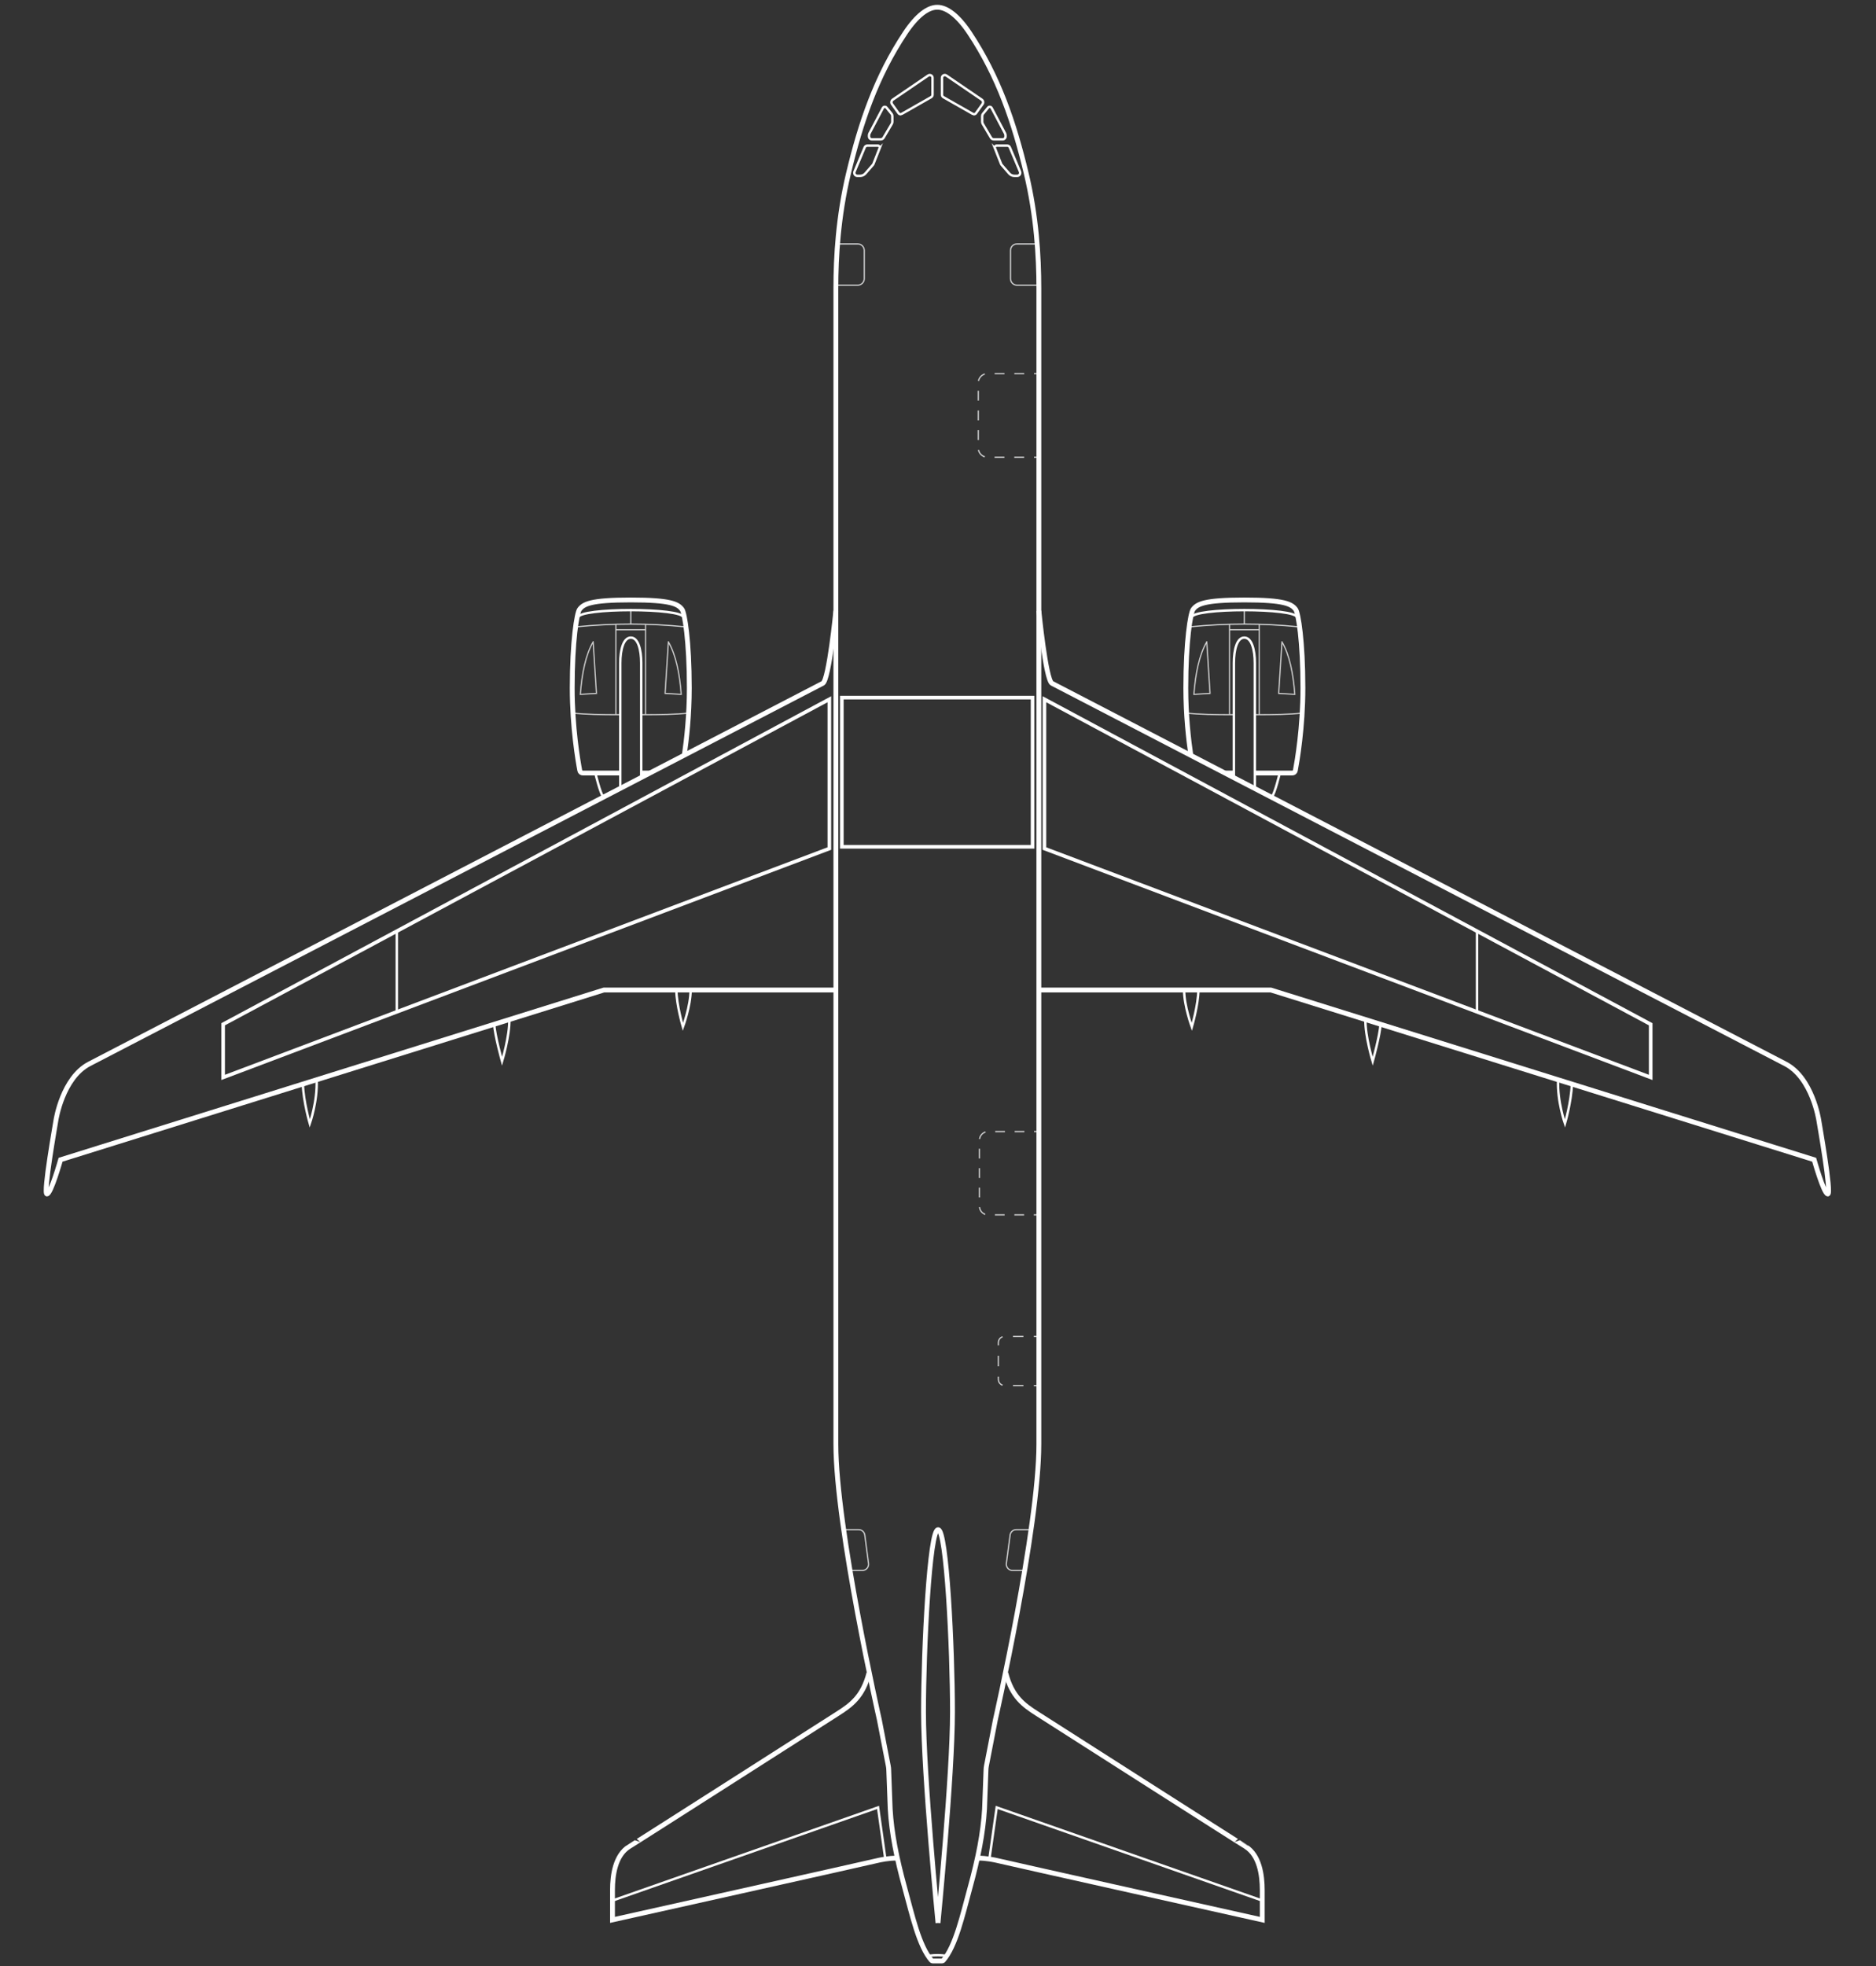 <?xml version="1.0" encoding="UTF-8"?><svg xmlns="http://www.w3.org/2000/svg" viewBox="0 0 777 814"><rect x="0" y="0" width="777" height="814" fill="#333333" stroke="none"/><defs><style>.cls-1{stroke-dasharray:0 0 4.03 4.03;}.cls-1,.cls-2,.cls-3,.cls-4,.cls-5,.cls-6,.cls-7,.cls-8,.cls-9{fill:none;stroke-miterlimit:10;}.cls-1,.cls-4,.cls-5,.cls-6,.cls-7,.cls-9{stroke-width:.5px;}.cls-1,.cls-4,.cls-5,.cls-7{stroke:#d2d3d4;}.cls-2,.cls-3,.cls-8{stroke:#fff;}.cls-3{stroke-width:2px;}.cls-4{stroke-dasharray:0 0 4.32 4.32;}.cls-5{stroke-dasharray:0 0 4.08 4.08;}.cls-6{stroke:#ccc;}.cls-8{stroke-width:1.5px;}.cls-9{stroke:#d1d3d4;}</style></defs><g id="FUEL_TANKS"><g id="Right_Tanks"><line id="Right_Inner___Outer_Line_Divider" class="cls-2" x1="611.75" y1="385.53" x2="611.75" y2="418.94"/><polygon id="Right_Tank_Box" class="cls-8" points="432.59 351.33 432.59 289.51 683.68 424.08 683.68 446.08 432.59 351.33"/></g><rect id="Center_Tank" class="cls-8" x="348.67" y="288.83" width="79" height="61.77"/><g id="Left_Tanks"><line id="Left_Inner___Outer_Line_Divider" class="cls-2" x1="164.35" y1="385.53" x2="164.35" y2="418.94"/><polygon id="Left_Tank_Box" class="cls-8" points="343.5 351.33 343.5 289.51 92.41 424.08 92.41 446.08 343.5 351.33"/></g></g><g id="SVG"><g id="SVG_Detail_Lines"><g id="Engines"><g id="ENG_1"><g id="Strakes"><path id="Outer_Strake" class="cls-6" d="M245.67,265.78l1.36,21.31-6.67,.39c.61-8.46,2.21-16.4,5.3-21.71Z"/><path id="Inner_Strake" class="cls-6" d="M276.83,265.78l-1.36,21.31,6.67,.39c-.61-8.46-2.21-16.4-5.3-21.71Z"/></g><g id="Reverser_Door"><path id="Outer_Side" class="cls-6" d="M256.92,295.91c-7.92,0-14.42-.09-19.83-.7"/><path id="Inner_Side" class="cls-6" d="M265.58,295.91c7.92,0,14.42-.09,19.83-.7"/></g><g id="Engine_Mount"><g id="Connections"><path id="Fan_Connection" class="cls-9" d="M238.37,261.87l.37-2.34c14.97-1.51,30.05-1.51,45.02,0l.37,2.34"/><line id="Middle_Connection" class="cls-9" x1="261.25" y1="252.6" x2="261.25" y2="258.4"/></g><g id="Mounts"><line id="Left_Mount" class="cls-6" x1="255.06" y1="295.9" x2="255.06" y2="258.4"/><line id="Right_Mount" class="cls-6" x1="267.39" y1="295.9" x2="267.39" y2="258.48"/><line id="Front_Mount" class="cls-6" x1="255.06" y1="260.72" x2="267.39" y2="260.72"/></g></g></g><g id="ENG_2"><g id="Strakes-2"><path id="Outer_Strake-2" class="cls-6" d="M530.97,265.78l-1.36,21.31,6.67,.39c-.61-8.46-2.21-16.4-5.3-21.71Z"/><path id="Inner_Strake-2" class="cls-6" d="M499.81,265.78l1.36,21.31-6.67,.39c.61-8.46,2.21-16.4,5.3-21.71Z"/></g><g id="Reverser_Door-2"><path id="Outer_Side-2" class="cls-6" d="M519.72,295.91c7.92,0,14.42-.09,19.83-.7"/><path id="Inner_Side-2" class="cls-6" d="M511.05,295.91c-7.92,0-14.42-.09-19.83-.7"/></g><g id="Engine_Mount-2"><g id="Connections-2"><path id="Fan_Connection-2" class="cls-9" d="M538.27,261.87l-.37-2.34c-14.97-1.51-30.05-1.51-45.02,0l-.37,2.34"/><line id="Middle_Connection-2" class="cls-9" x1="515.39" y1="252.6" x2="515.39" y2="258.4"/></g><g id="Mounts-2"><line id="Right_Mount-2" class="cls-6" x1="521.58" y1="295.9" x2="521.58" y2="258.4"/><line id="Left_Mount-2" class="cls-6" x1="509.25" y1="295.9" x2="509.25" y2="258.48"/><line id="Front_Mount-2" class="cls-6" x1="521.58" y1="260.72" x2="509.25" y2="260.72"/></g></g></g></g><g id="Doors"><g id="Rear_Doors"><path id="AFT_Left_PS_PSS" class="cls-7" d="M352.06,650.21h5.13c1.55,0,2.74-1.36,2.54-2.9l-1.55-11.75c-.17-1.28-1.25-2.23-2.54-2.23h-6.16"/><path id="AFT_Right_CAT" class="cls-7" d="M424.48,650.21h-5.13c-1.55,0-2.74-1.36-2.54-2.9l1.55-11.75c.17-1.28,1.25-2.23,2.54-2.23h6.16"/></g><g id="Front_Doors"><path id="FWD_Right_CAT" class="cls-7" d="M430.28,118.06h-9.08c-1.47,0-2.67-1.19-2.67-2.67v-11.72c0-1.47,1.19-2.67,2.67-2.67h8.38"/><path id="FWD_Left_PS_PSS" class="cls-7" d="M346.2,118.06h9.08c1.47,0,2.67-1.19,2.67-2.67v-11.72c0-1.47-1.19-2.67-2.67-2.67h-8.38"/></g><g id="Cargo_Doors"><g id="BLK_Cargo"><g><line class="cls-7" x1="430.19" y1="553.33" x2="428.19" y2="553.33"/><path class="cls-4" d="M423.87,553.33h-7.83c-1.4,0-2.54,1.14-2.54,2.54v15.25c0,1.4,1.14,2.54,2.54,2.54h9.99"/><line class="cls-7" x1="428.19" y1="573.67" x2="430.19" y2="573.67"/></g></g><g id="AFT_Cargo"><g><line class="cls-7" x1="430.18" y1="503" x2="428.18" y2="503"/><path class="cls-1" d="M424.16,503h-14.91c-1.98,0-3.58-1.6-3.58-3.58v-27.33c0-1.98,1.6-3.58,3.58-3.58h17.02"/><line class="cls-7" x1="428.28" y1="468.5" x2="430.28" y2="468.5"/></g></g><g id="FWD_Cargo"><g><line class="cls-7" x1="430.28" y1="154.67" x2="428.28" y2="154.67"/><path class="cls-5" d="M424.2,154.67h-15.17c-2.13,0-3.86,1.73-3.86,3.86v26.94c0,2.13,1.73,3.86,3.86,3.86h17.21"/><line class="cls-7" x1="428.28" y1="189.33" x2="430.28" y2="189.33"/></g></g></g></g></g><g id="SVG_Main_Lines"><g id="Rear_Stablizer"><g id="Right_Fin"><polyline id="Right_Elevator" class="cls-2" points="409.78 769.69 412.81 748.33 522.79 786.89"/><path id="Right_Fin_Outline" class="cls-3" d="M405.01,769.34c3.31-.08,7.06,.74,8.21,1.02,3.98,.98,109.58,24.53,109.58,24.53v-12.35c0-6.22-1.16-14.42-6.88-17.99,.08,.17-86.62-55.2-86.62-55.2-5.14-3.32-10.2-6.8-12.7-16.62"/></g><g id="Left_Fin"><polyline id="Left_Elevator" class="cls-2" points="366.7 769.69 363.67 748.33 253.69 786.89"/><path id="Left_Fin_Outline" class="cls-3" d="M371.47,769.34c-3.31-.08-7.06,.74-8.21,1.02-3.98,.98-109.58,24.53-109.58,24.53v-12.35c0-6.22,1.16-14.42,6.88-17.99-.08,.17,86.62-55.2,86.62-55.2,5.14-3.32,10.2-6.8,12.7-16.62"/></g><path id="Rudder" class="cls-3" d="M388.5,796.17s-6-61-6-87.33,2.5-75.5,6-75.5h.07c3.5,0,5.93,49.17,5.93,75.5s-6,87.33-6,87.33"/></g><g id="Wings"><g id="Right_Wing"><g id="Right_Wing_Flap_Fairings"><path id="Outer" class="cls-2" d="M645.34,447.05c-.41,8.89,2.83,18.13,2.83,18.13,0,0,2.62-8.94,2.87-16.34"/><path id="Middle" class="cls-2" d="M565.52,422.12c-.15,6.84,3.02,17.3,3.02,17.3,0,0,3.04-10.89,3.24-15.35"/><path id="Inner" class="cls-2" d="M490.43,409.89c0,6.63,3.2,15.28,3.2,15.28,0,0,2.71-9.28,2.71-15.28"/></g><g id="ENG_2-2"><path id="Engine_Mount-3" class="cls-2" d="M511.05,321.93v-47.43c0-5.5,1.29-10.5,4.29-10.5h.05c3,0,4.33,5,4.33,10.5v51.92"/><path id="Engine" class="cls-3" d="M519.72,320.06h15.53c.62,0,1.15-.43,1.26-1.04,.72-3.83,3.13-17.76,3.13-34.18,0-19.33-1.92-31.04-3-32.5-1.67-2.25-4.6-3.94-21.18-3.94h-.15c-16.58,0-19.5,1.69-21.17,3.94-1.08,1.46-3,13.17-3,32.5,0,11.27,1.13,21.38,2.08,27.84"/><path id="Exhaust" class="cls-2" d="M530.05,320.06s-1.97,8.42-3.34,10"/><line id="Engine_Inner_end" class="cls-3" x1="507.45" y1="320.06" x2="511.05" y2="320.06"/><path id="Cowling" class="cls-2" d="M493.6,255.65c0-4.06,43.58-4.06,43.58,0"/></g><path id="Right_Wing_Outliine" class="cls-3" d="M430.28,409.89h96.07l225.04,70.28s3.99,14.18,5.65,14.18-3.56-29.35-3.74-30.59c0,0-2.65-17.49-13.84-23.29s-303.78-157.57-303.78-157.57c-2.57-1.57-5.39-30-5.39-30"/></g><g id="Left_Wing"><g id="Left_Wing_Flap_Fairings"><path id="Outer-2" class="cls-2" d="M131.14,447.05c.41,8.89-2.83,18.13-2.83,18.13,0,0-2.62-8.94-2.87-16.34"/><path id="Middle-2" class="cls-2" d="M210.96,422.12c.15,6.84-3.02,17.3-3.02,17.3,0,0-3.04-10.89-3.24-15.35"/><path id="Inner-2" class="cls-2" d="M286.05,409.89c0,6.63-3.2,15.28-3.2,15.28,0,0-2.71-9.28-2.71-15.28"/></g><g id="ENG_1-2"><path id="Engine_Mount-4" class="cls-2" d="M265.58,321.93v-47.43c0-5.5-1.29-10.5-4.29-10.5h-.05c-3,0-4.33,5-4.33,10.5v51.92"/><path id="Engine-2" class="cls-3" d="M256.92,320.06h-15.53c-.62,0-1.15-.43-1.26-1.04-.72-3.83-3.13-17.76-3.13-34.18,0-19.33,1.92-31.04,3-32.5,1.67-2.25,4.6-3.94,21.18-3.94h.15c16.58,0,19.5,1.69,21.17,3.94,1.08,1.46,3,13.17,3,32.5,0,11.27-1.13,21.38-2.08,27.84"/><path id="Exhaust-2" class="cls-2" d="M246.58,320.06s1.97,8.42,3.34,10"/><line id="Engine_Inner_end-2" class="cls-3" x1="269.19" y1="320.06" x2="265.58" y2="320.06"/><path id="Cowling-2" class="cls-2" d="M239.46,255.65c0-4.06,43.58-4.06,43.58,0"/></g><path id="Left_Wing_Outline" class="cls-3" d="M346.2,409.89h-96.07L25.09,480.17s-3.99,14.18-5.65,14.18,3.56-29.35,3.74-30.59c0,0,2.65-17.49,13.84-23.29,11.19-5.8,303.78-157.57,303.78-157.57,2.57-1.57,5.39-30,5.39-30"/></g></g><g id="Fuselage"><path id="APU_Exhaust" class="cls-2" d="M384.38,809.8l.59-.08c2.34-.3,4.71-.28,7.04,.06h.08"/><g id="Cockpit_Windows"><g id="Cockpit_Windows_Left"><path class="cls-2" d="M373.46,47.17l12.18-6.93c.37-.21,.6-.6,.6-1.02v-7c0-.92-1.04-1.47-1.8-.95l-14.67,10c-.6,.41-.75,1.24-.32,1.83l2.72,3.79c.3,.41,.86,.53,1.3,.28Z"/><path class="cls-2" d="M367.17,44.57l2.08,2.55c.21,.26,.33,.58,.33,.92v2.37c0,.31-.08,.61-.24,.88l-3.39,5.74c-.24,.4-.67,.65-1.14,.65h-3.74c-.63,0-1.14-.51-1.14-1.14v-.49c0-.29,.07-.58,.21-.84l5.53-10.49c.31-.58,1.1-.66,1.51-.15Z"/><path class="cls-2" d="M364.33,61.34l-2.56,6.51c-.07,.18-.18,.34-.31,.48l-3.05,3.5c-.54,.62-1.32,.98-2.15,.98h-1.17c-.9,0-1.5-.91-1.16-1.74l4.22-10.07c.19-.43,.61-.71,1.08-.71h4.37c.54,0,.92,.55,.72,1.06Z"/></g><g id="Cockpit_Windows_Right"><path class="cls-2" d="M402.93,47.17l-12.18-6.93c-.37-.21-.6-.6-.6-1.02v-7c0-.92,1.04-1.47,1.8-.95l14.67,10c.6,.41,.75,1.24,.32,1.83l-2.72,3.79c-.3,.41-.86,.53-1.3,.28Z"/><path class="cls-2" d="M409.22,44.57l-2.08,2.55c-.21,.26-.33,.58-.33,.92v2.37c0,.31,.08,.61,.24,.88l3.39,5.74c.24,.4,.67,.65,1.14,.65h3.74c.63,0,1.14-.51,1.14-1.14v-.49c0-.29-.07-.58-.21-.84l-5.53-10.49c-.31-.58-1.1-.66-1.51-.15Z"/><path class="cls-2" d="M412.06,61.34l2.56,6.51c.07,.18,.18,.34,.31,.48l3.05,3.5c.54,.62,1.32,.98,2.15,.98h1.17c.9,0,1.5-.91,1.16-1.74l-4.22-10.07c-.19-.43-.61-.71-1.08-.71h-4.37c-.54,0-.92,.55-.72,1.06Z"/></g></g><path id="Fuselage_Outline" class="cls-3" d="M388.23,3c3.78,0,8.46,3.32,13.37,10.72,11.88,17.9,18.4,36.91,23.48,58.24,4.2,17.63,5.19,34.26,5.19,47.3v478.7c0,34.54-17.99,114-17.99,114l-3.73,19.23c-.1,.51-.16,1.03-.17,1.56l-.61,16.28c-.58,9.82-2.6,20.14-6.01,32.56-3.12,11.37-5.9,24.12-11.09,30.1-.12,.13-.29,.21-.46,.21h-3.95c-.18,0-.35-.07-.46-.21-5.19-5.98-7.97-18.73-11.09-30.1-3.41-12.42-5.43-22.74-6.01-32.56l-.61-16.28c-.01-.52-.07-1.04-.17-1.56l-3.73-19.23s-17.99-79.46-17.99-114V119.26c0-13.04,.99-29.67,5.19-47.3,5.08-21.33,11.6-40.34,23.48-58.24,4.91-7.4,9.51-10.72,13.29-10.72h.06Z"/></g></g></g></svg>